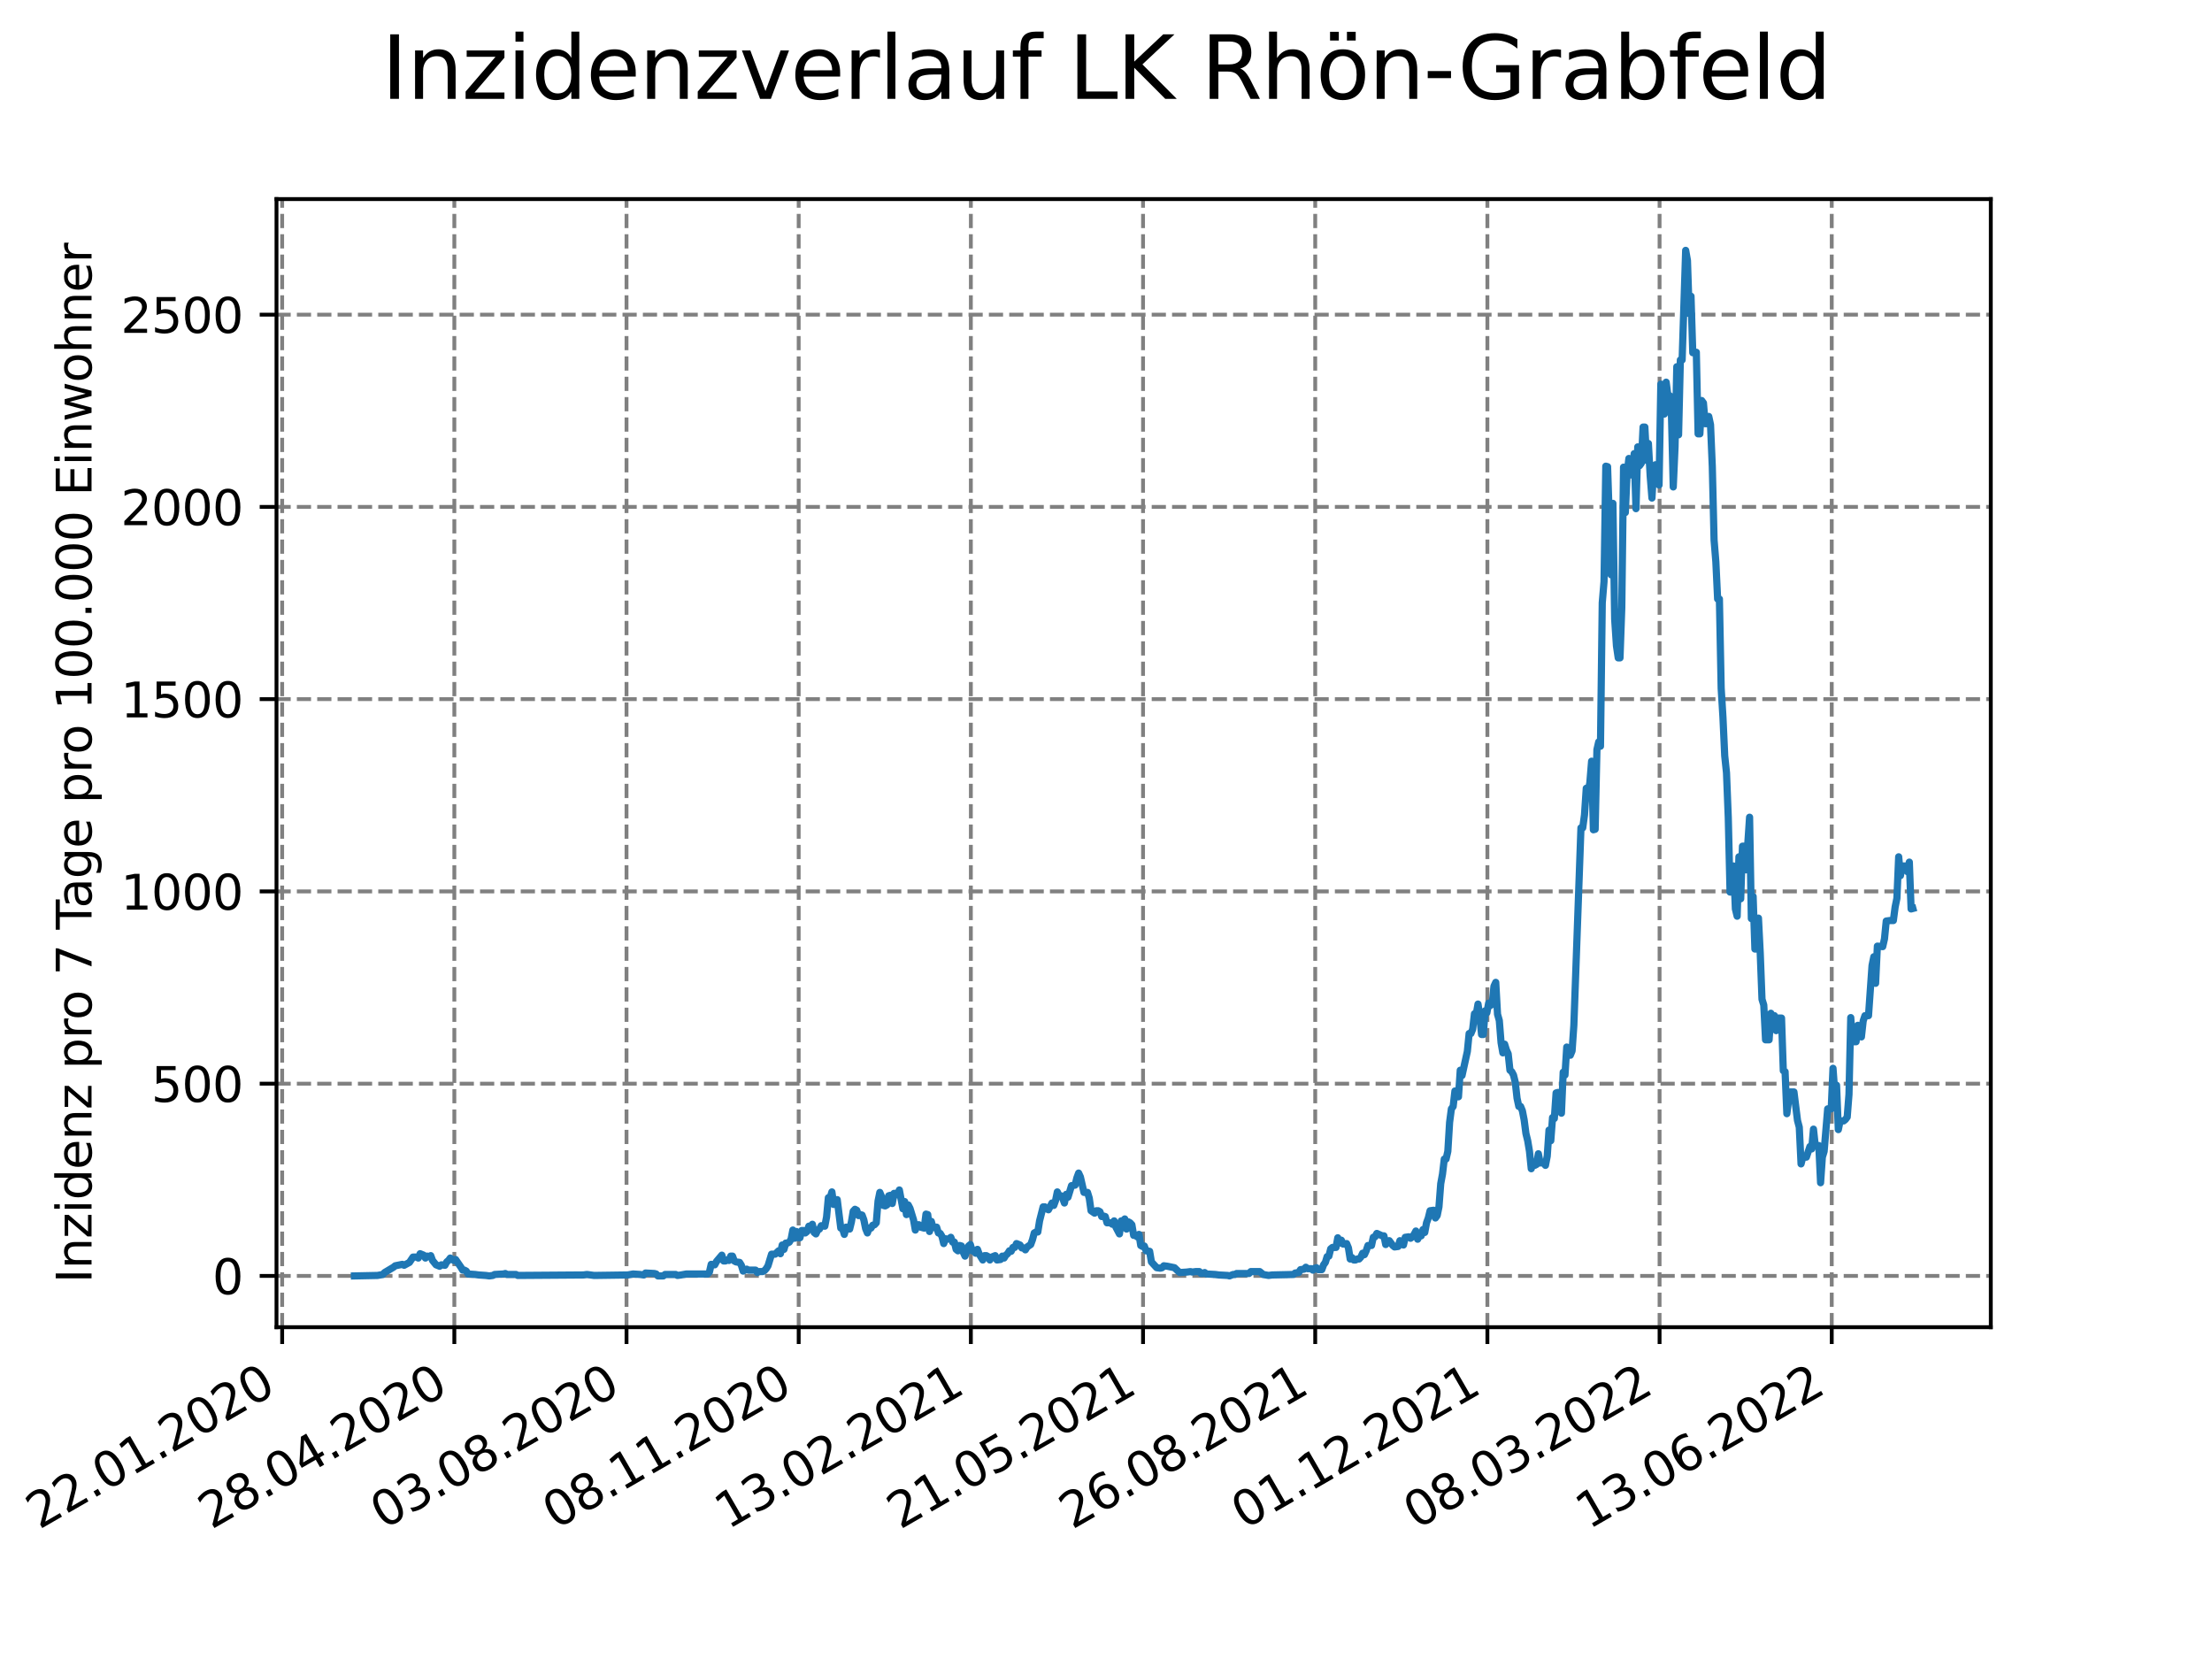 <?xml version="1.0" encoding="utf-8" standalone="no"?>
<!DOCTYPE svg PUBLIC "-//W3C//DTD SVG 1.1//EN"
  "http://www.w3.org/Graphics/SVG/1.1/DTD/svg11.dtd">
<svg xmlns:xlink="http://www.w3.org/1999/xlink" width="460.8pt" height="345.6pt" viewBox="0 0 460.8 345.6" xmlns="http://www.w3.org/2000/svg" version="1.1">
 <defs>
  <style type="text/css">*{stroke-linejoin: round; stroke-linecap: butt}</style>
 </defs>
 <g id="figure_1">
  <g id="patch_1">
   <path d="M 0 345.6 
L 460.8 345.6 
L 460.8 0 
L 0 0 
z
" style="fill: #ffffff"/>
  </g>
  <g id="axes_1">
   <g id="patch_2">
    <path d="M 57.6 276.48 
L 414.72 276.48 
L 414.72 41.472 
L 57.6 41.472 
z
" style="fill: #ffffff"/>
   </g>
   <g id="matplotlib.axis_1">
    <g id="xtick_1">
     <g id="line2d_1">
      <path d="M 58.78 276.48 
L 58.78 41.472 
" clip-path="url(#p13f45282ea)" style="fill: none; stroke-dasharray: 2.96,1.28; stroke-dashoffset: 0; stroke: #808080; stroke-width: 0.8"/>
     </g>
     <g id="line2d_2">
      <defs>
       <path id="m5462f2b46f" d="M 0 0 
L 0 3.5 
" style="stroke: #000000; stroke-width: 0.8"/>
      </defs>
      <g>
       <use xlink:href="#m5462f2b46f" x="58.78" y="276.48" style="stroke: #000000; stroke-width: 0.8"/>
      </g>
     </g>
     <g id="text_1">
      <!-- 22.01.2020 -->
      <g transform="translate(8.155 318.689)rotate(-30)scale(0.1 -0.1)">
       <defs>
        <path id="DejaVuSans-32" d="M 1228 531 
L 3431 531 
L 3431 0 
L 469 0 
L 469 531 
Q 828 903 1448 1529 
Q 2069 2156 2228 2338 
Q 2531 2678 2651 2914 
Q 2772 3150 2772 3378 
Q 2772 3750 2511 3984 
Q 2250 4219 1831 4219 
Q 1534 4219 1204 4116 
Q 875 4013 500 3803 
L 500 4441 
Q 881 4594 1212 4672 
Q 1544 4750 1819 4750 
Q 2544 4750 2975 4387 
Q 3406 4025 3406 3419 
Q 3406 3131 3298 2873 
Q 3191 2616 2906 2266 
Q 2828 2175 2409 1742 
Q 1991 1309 1228 531 
z
" transform="scale(0.016)"/>
        <path id="DejaVuSans-2e" d="M 684 794 
L 1344 794 
L 1344 0 
L 684 0 
L 684 794 
z
" transform="scale(0.016)"/>
        <path id="DejaVuSans-30" d="M 2034 4250 
Q 1547 4250 1301 3770 
Q 1056 3291 1056 2328 
Q 1056 1369 1301 889 
Q 1547 409 2034 409 
Q 2525 409 2770 889 
Q 3016 1369 3016 2328 
Q 3016 3291 2770 3770 
Q 2525 4250 2034 4250 
z
M 2034 4750 
Q 2819 4750 3233 4129 
Q 3647 3509 3647 2328 
Q 3647 1150 3233 529 
Q 2819 -91 2034 -91 
Q 1250 -91 836 529 
Q 422 1150 422 2328 
Q 422 3509 836 4129 
Q 1250 4750 2034 4750 
z
" transform="scale(0.016)"/>
        <path id="DejaVuSans-31" d="M 794 531 
L 1825 531 
L 1825 4091 
L 703 3866 
L 703 4441 
L 1819 4666 
L 2450 4666 
L 2450 531 
L 3481 531 
L 3481 0 
L 794 0 
L 794 531 
z
" transform="scale(0.016)"/>
       </defs>
       <use xlink:href="#DejaVuSans-32"/>
       <use xlink:href="#DejaVuSans-32" x="63.623"/>
       <use xlink:href="#DejaVuSans-2e" x="127.246"/>
       <use xlink:href="#DejaVuSans-30" x="159.033"/>
       <use xlink:href="#DejaVuSans-31" x="222.656"/>
       <use xlink:href="#DejaVuSans-2e" x="286.279"/>
       <use xlink:href="#DejaVuSans-32" x="318.066"/>
       <use xlink:href="#DejaVuSans-30" x="381.689"/>
       <use xlink:href="#DejaVuSans-32" x="445.312"/>
       <use xlink:href="#DejaVuSans-30" x="508.936"/>
      </g>
     </g>
    </g>
    <g id="xtick_2">
     <g id="line2d_3">
      <path d="M 94.647 276.48 
L 94.647 41.472 
" clip-path="url(#p13f45282ea)" style="fill: none; stroke-dasharray: 2.96,1.28; stroke-dashoffset: 0; stroke: #808080; stroke-width: 0.8"/>
     </g>
     <g id="line2d_4">
      <g>
       <use xlink:href="#m5462f2b46f" x="94.647" y="276.48" style="stroke: #000000; stroke-width: 0.8"/>
      </g>
     </g>
     <g id="text_2">
      <!-- 28.04.2020 -->
      <g transform="translate(44.022 318.689)rotate(-30)scale(0.1 -0.1)">
       <defs>
        <path id="DejaVuSans-38" d="M 2034 2216 
Q 1584 2216 1326 1975 
Q 1069 1734 1069 1313 
Q 1069 891 1326 650 
Q 1584 409 2034 409 
Q 2484 409 2743 651 
Q 3003 894 3003 1313 
Q 3003 1734 2745 1975 
Q 2488 2216 2034 2216 
z
M 1403 2484 
Q 997 2584 770 2862 
Q 544 3141 544 3541 
Q 544 4100 942 4425 
Q 1341 4750 2034 4750 
Q 2731 4750 3128 4425 
Q 3525 4100 3525 3541 
Q 3525 3141 3298 2862 
Q 3072 2584 2669 2484 
Q 3125 2378 3379 2068 
Q 3634 1759 3634 1313 
Q 3634 634 3220 271 
Q 2806 -91 2034 -91 
Q 1263 -91 848 271 
Q 434 634 434 1313 
Q 434 1759 690 2068 
Q 947 2378 1403 2484 
z
M 1172 3481 
Q 1172 3119 1398 2916 
Q 1625 2713 2034 2713 
Q 2441 2713 2670 2916 
Q 2900 3119 2900 3481 
Q 2900 3844 2670 4047 
Q 2441 4250 2034 4250 
Q 1625 4250 1398 4047 
Q 1172 3844 1172 3481 
z
" transform="scale(0.016)"/>
        <path id="DejaVuSans-34" d="M 2419 4116 
L 825 1625 
L 2419 1625 
L 2419 4116 
z
M 2253 4666 
L 3047 4666 
L 3047 1625 
L 3713 1625 
L 3713 1100 
L 3047 1100 
L 3047 0 
L 2419 0 
L 2419 1100 
L 313 1100 
L 313 1709 
L 2253 4666 
z
" transform="scale(0.016)"/>
       </defs>
       <use xlink:href="#DejaVuSans-32"/>
       <use xlink:href="#DejaVuSans-38" x="63.623"/>
       <use xlink:href="#DejaVuSans-2e" x="127.246"/>
       <use xlink:href="#DejaVuSans-30" x="159.033"/>
       <use xlink:href="#DejaVuSans-34" x="222.656"/>
       <use xlink:href="#DejaVuSans-2e" x="286.279"/>
       <use xlink:href="#DejaVuSans-32" x="318.066"/>
       <use xlink:href="#DejaVuSans-30" x="381.689"/>
       <use xlink:href="#DejaVuSans-32" x="445.312"/>
       <use xlink:href="#DejaVuSans-30" x="508.936"/>
      </g>
     </g>
    </g>
    <g id="xtick_3">
     <g id="line2d_5">
      <path d="M 130.515 276.48 
L 130.515 41.472 
" clip-path="url(#p13f45282ea)" style="fill: none; stroke-dasharray: 2.96,1.28; stroke-dashoffset: 0; stroke: #808080; stroke-width: 0.8"/>
     </g>
     <g id="line2d_6">
      <g>
       <use xlink:href="#m5462f2b46f" x="130.515" y="276.48" style="stroke: #000000; stroke-width: 0.8"/>
      </g>
     </g>
     <g id="text_3">
      <!-- 03.08.2020 -->
      <g transform="translate(79.89 318.689)rotate(-30)scale(0.1 -0.1)">
       <defs>
        <path id="DejaVuSans-33" d="M 2597 2516 
Q 3050 2419 3304 2112 
Q 3559 1806 3559 1356 
Q 3559 666 3084 287 
Q 2609 -91 1734 -91 
Q 1441 -91 1130 -33 
Q 819 25 488 141 
L 488 750 
Q 750 597 1062 519 
Q 1375 441 1716 441 
Q 2309 441 2620 675 
Q 2931 909 2931 1356 
Q 2931 1769 2642 2001 
Q 2353 2234 1838 2234 
L 1294 2234 
L 1294 2753 
L 1863 2753 
Q 2328 2753 2575 2939 
Q 2822 3125 2822 3475 
Q 2822 3834 2567 4026 
Q 2313 4219 1838 4219 
Q 1578 4219 1281 4162 
Q 984 4106 628 3988 
L 628 4550 
Q 988 4650 1302 4700 
Q 1616 4750 1894 4750 
Q 2613 4750 3031 4423 
Q 3450 4097 3450 3541 
Q 3450 3153 3228 2886 
Q 3006 2619 2597 2516 
z
" transform="scale(0.016)"/>
       </defs>
       <use xlink:href="#DejaVuSans-30"/>
       <use xlink:href="#DejaVuSans-33" x="63.623"/>
       <use xlink:href="#DejaVuSans-2e" x="127.246"/>
       <use xlink:href="#DejaVuSans-30" x="159.033"/>
       <use xlink:href="#DejaVuSans-38" x="222.656"/>
       <use xlink:href="#DejaVuSans-2e" x="286.279"/>
       <use xlink:href="#DejaVuSans-32" x="318.066"/>
       <use xlink:href="#DejaVuSans-30" x="381.689"/>
       <use xlink:href="#DejaVuSans-32" x="445.312"/>
       <use xlink:href="#DejaVuSans-30" x="508.936"/>
      </g>
     </g>
    </g>
    <g id="xtick_4">
     <g id="line2d_7">
      <path d="M 166.382 276.48 
L 166.382 41.472 
" clip-path="url(#p13f45282ea)" style="fill: none; stroke-dasharray: 2.96,1.28; stroke-dashoffset: 0; stroke: #808080; stroke-width: 0.8"/>
     </g>
     <g id="line2d_8">
      <g>
       <use xlink:href="#m5462f2b46f" x="166.382" y="276.48" style="stroke: #000000; stroke-width: 0.8"/>
      </g>
     </g>
     <g id="text_4">
      <!-- 08.11.2020 -->
      <g transform="translate(115.757 318.689)rotate(-30)scale(0.1 -0.1)">
       <use xlink:href="#DejaVuSans-30"/>
       <use xlink:href="#DejaVuSans-38" x="63.623"/>
       <use xlink:href="#DejaVuSans-2e" x="127.246"/>
       <use xlink:href="#DejaVuSans-31" x="159.033"/>
       <use xlink:href="#DejaVuSans-31" x="222.656"/>
       <use xlink:href="#DejaVuSans-2e" x="286.279"/>
       <use xlink:href="#DejaVuSans-32" x="318.066"/>
       <use xlink:href="#DejaVuSans-30" x="381.689"/>
       <use xlink:href="#DejaVuSans-32" x="445.312"/>
       <use xlink:href="#DejaVuSans-30" x="508.936"/>
      </g>
     </g>
    </g>
    <g id="xtick_5">
     <g id="line2d_9">
      <path d="M 202.249 276.48 
L 202.249 41.472 
" clip-path="url(#p13f45282ea)" style="fill: none; stroke-dasharray: 2.96,1.28; stroke-dashoffset: 0; stroke: #808080; stroke-width: 0.8"/>
     </g>
     <g id="line2d_10">
      <g>
       <use xlink:href="#m5462f2b46f" x="202.249" y="276.48" style="stroke: #000000; stroke-width: 0.8"/>
      </g>
     </g>
     <g id="text_5">
      <!-- 13.02.2021 -->
      <g transform="translate(151.624 318.689)rotate(-30)scale(0.1 -0.1)">
       <use xlink:href="#DejaVuSans-31"/>
       <use xlink:href="#DejaVuSans-33" x="63.623"/>
       <use xlink:href="#DejaVuSans-2e" x="127.246"/>
       <use xlink:href="#DejaVuSans-30" x="159.033"/>
       <use xlink:href="#DejaVuSans-32" x="222.656"/>
       <use xlink:href="#DejaVuSans-2e" x="286.279"/>
       <use xlink:href="#DejaVuSans-32" x="318.066"/>
       <use xlink:href="#DejaVuSans-30" x="381.689"/>
       <use xlink:href="#DejaVuSans-32" x="445.312"/>
       <use xlink:href="#DejaVuSans-31" x="508.936"/>
      </g>
     </g>
    </g>
    <g id="xtick_6">
     <g id="line2d_11">
      <path d="M 238.117 276.48 
L 238.117 41.472 
" clip-path="url(#p13f45282ea)" style="fill: none; stroke-dasharray: 2.96,1.28; stroke-dashoffset: 0; stroke: #808080; stroke-width: 0.8"/>
     </g>
     <g id="line2d_12">
      <g>
       <use xlink:href="#m5462f2b46f" x="238.117" y="276.48" style="stroke: #000000; stroke-width: 0.8"/>
      </g>
     </g>
     <g id="text_6">
      <!-- 21.05.2021 -->
      <g transform="translate(187.491 318.689)rotate(-30)scale(0.1 -0.1)">
       <defs>
        <path id="DejaVuSans-35" d="M 691 4666 
L 3169 4666 
L 3169 4134 
L 1269 4134 
L 1269 2991 
Q 1406 3038 1543 3061 
Q 1681 3084 1819 3084 
Q 2600 3084 3056 2656 
Q 3513 2228 3513 1497 
Q 3513 744 3044 326 
Q 2575 -91 1722 -91 
Q 1428 -91 1123 -41 
Q 819 9 494 109 
L 494 744 
Q 775 591 1075 516 
Q 1375 441 1709 441 
Q 2250 441 2565 725 
Q 2881 1009 2881 1497 
Q 2881 1984 2565 2268 
Q 2250 2553 1709 2553 
Q 1456 2553 1204 2497 
Q 953 2441 691 2322 
L 691 4666 
z
" transform="scale(0.016)"/>
       </defs>
       <use xlink:href="#DejaVuSans-32"/>
       <use xlink:href="#DejaVuSans-31" x="63.623"/>
       <use xlink:href="#DejaVuSans-2e" x="127.246"/>
       <use xlink:href="#DejaVuSans-30" x="159.033"/>
       <use xlink:href="#DejaVuSans-35" x="222.656"/>
       <use xlink:href="#DejaVuSans-2e" x="286.279"/>
       <use xlink:href="#DejaVuSans-32" x="318.066"/>
       <use xlink:href="#DejaVuSans-30" x="381.689"/>
       <use xlink:href="#DejaVuSans-32" x="445.312"/>
       <use xlink:href="#DejaVuSans-31" x="508.936"/>
      </g>
     </g>
    </g>
    <g id="xtick_7">
     <g id="line2d_13">
      <path d="M 273.984 276.48 
L 273.984 41.472 
" clip-path="url(#p13f45282ea)" style="fill: none; stroke-dasharray: 2.96,1.28; stroke-dashoffset: 0; stroke: #808080; stroke-width: 0.8"/>
     </g>
     <g id="line2d_14">
      <g>
       <use xlink:href="#m5462f2b46f" x="273.984" y="276.48" style="stroke: #000000; stroke-width: 0.8"/>
      </g>
     </g>
     <g id="text_7">
      <!-- 26.08.2021 -->
      <g transform="translate(223.359 318.689)rotate(-30)scale(0.1 -0.1)">
       <defs>
        <path id="DejaVuSans-36" d="M 2113 2584 
Q 1688 2584 1439 2293 
Q 1191 2003 1191 1497 
Q 1191 994 1439 701 
Q 1688 409 2113 409 
Q 2538 409 2786 701 
Q 3034 994 3034 1497 
Q 3034 2003 2786 2293 
Q 2538 2584 2113 2584 
z
M 3366 4563 
L 3366 3988 
Q 3128 4100 2886 4159 
Q 2644 4219 2406 4219 
Q 1781 4219 1451 3797 
Q 1122 3375 1075 2522 
Q 1259 2794 1537 2939 
Q 1816 3084 2150 3084 
Q 2853 3084 3261 2657 
Q 3669 2231 3669 1497 
Q 3669 778 3244 343 
Q 2819 -91 2113 -91 
Q 1303 -91 875 529 
Q 447 1150 447 2328 
Q 447 3434 972 4092 
Q 1497 4750 2381 4750 
Q 2619 4750 2861 4703 
Q 3103 4656 3366 4563 
z
" transform="scale(0.016)"/>
       </defs>
       <use xlink:href="#DejaVuSans-32"/>
       <use xlink:href="#DejaVuSans-36" x="63.623"/>
       <use xlink:href="#DejaVuSans-2e" x="127.246"/>
       <use xlink:href="#DejaVuSans-30" x="159.033"/>
       <use xlink:href="#DejaVuSans-38" x="222.656"/>
       <use xlink:href="#DejaVuSans-2e" x="286.279"/>
       <use xlink:href="#DejaVuSans-32" x="318.066"/>
       <use xlink:href="#DejaVuSans-30" x="381.689"/>
       <use xlink:href="#DejaVuSans-32" x="445.312"/>
       <use xlink:href="#DejaVuSans-31" x="508.936"/>
      </g>
     </g>
    </g>
    <g id="xtick_8">
     <g id="line2d_15">
      <path d="M 309.851 276.48 
L 309.851 41.472 
" clip-path="url(#p13f45282ea)" style="fill: none; stroke-dasharray: 2.96,1.28; stroke-dashoffset: 0; stroke: #808080; stroke-width: 0.8"/>
     </g>
     <g id="line2d_16">
      <g>
       <use xlink:href="#m5462f2b46f" x="309.851" y="276.48" style="stroke: #000000; stroke-width: 0.8"/>
      </g>
     </g>
     <g id="text_8">
      <!-- 01.12.2021 -->
      <g transform="translate(259.226 318.689)rotate(-30)scale(0.1 -0.1)">
       <use xlink:href="#DejaVuSans-30"/>
       <use xlink:href="#DejaVuSans-31" x="63.623"/>
       <use xlink:href="#DejaVuSans-2e" x="127.246"/>
       <use xlink:href="#DejaVuSans-31" x="159.033"/>
       <use xlink:href="#DejaVuSans-32" x="222.656"/>
       <use xlink:href="#DejaVuSans-2e" x="286.279"/>
       <use xlink:href="#DejaVuSans-32" x="318.066"/>
       <use xlink:href="#DejaVuSans-30" x="381.689"/>
       <use xlink:href="#DejaVuSans-32" x="445.312"/>
       <use xlink:href="#DejaVuSans-31" x="508.936"/>
      </g>
     </g>
    </g>
    <g id="xtick_9">
     <g id="line2d_17">
      <path d="M 345.719 276.48 
L 345.719 41.472 
" clip-path="url(#p13f45282ea)" style="fill: none; stroke-dasharray: 2.96,1.28; stroke-dashoffset: 0; stroke: #808080; stroke-width: 0.8"/>
     </g>
     <g id="line2d_18">
      <g>
       <use xlink:href="#m5462f2b46f" x="345.719" y="276.48" style="stroke: #000000; stroke-width: 0.8"/>
      </g>
     </g>
     <g id="text_9">
      <!-- 08.03.2022 -->
      <g transform="translate(295.093 318.689)rotate(-30)scale(0.1 -0.1)">
       <use xlink:href="#DejaVuSans-30"/>
       <use xlink:href="#DejaVuSans-38" x="63.623"/>
       <use xlink:href="#DejaVuSans-2e" x="127.246"/>
       <use xlink:href="#DejaVuSans-30" x="159.033"/>
       <use xlink:href="#DejaVuSans-33" x="222.656"/>
       <use xlink:href="#DejaVuSans-2e" x="286.279"/>
       <use xlink:href="#DejaVuSans-32" x="318.066"/>
       <use xlink:href="#DejaVuSans-30" x="381.689"/>
       <use xlink:href="#DejaVuSans-32" x="445.312"/>
       <use xlink:href="#DejaVuSans-32" x="508.936"/>
      </g>
     </g>
    </g>
    <g id="xtick_10">
     <g id="line2d_19">
      <path d="M 381.586 276.48 
L 381.586 41.472 
" clip-path="url(#p13f45282ea)" style="fill: none; stroke-dasharray: 2.96,1.28; stroke-dashoffset: 0; stroke: #808080; stroke-width: 0.8"/>
     </g>
     <g id="line2d_20">
      <g>
       <use xlink:href="#m5462f2b46f" x="381.586" y="276.48" style="stroke: #000000; stroke-width: 0.8"/>
      </g>
     </g>
     <g id="text_10">
      <!-- 13.06.2022 -->
      <g transform="translate(330.961 318.689)rotate(-30)scale(0.1 -0.1)">
       <use xlink:href="#DejaVuSans-31"/>
       <use xlink:href="#DejaVuSans-33" x="63.623"/>
       <use xlink:href="#DejaVuSans-2e" x="127.246"/>
       <use xlink:href="#DejaVuSans-30" x="159.033"/>
       <use xlink:href="#DejaVuSans-36" x="222.656"/>
       <use xlink:href="#DejaVuSans-2e" x="286.279"/>
       <use xlink:href="#DejaVuSans-32" x="318.066"/>
       <use xlink:href="#DejaVuSans-30" x="381.689"/>
       <use xlink:href="#DejaVuSans-32" x="445.312"/>
       <use xlink:href="#DejaVuSans-32" x="508.936"/>
      </g>
     </g>
    </g>
   </g>
   <g id="matplotlib.axis_2">
    <g id="ytick_1">
     <g id="line2d_21">
      <path d="M 57.6 265.798 
L 414.72 265.798 
" clip-path="url(#p13f45282ea)" style="fill: none; stroke-dasharray: 2.96,1.28; stroke-dashoffset: 0; stroke: #808080; stroke-width: 0.8"/>
     </g>
     <g id="line2d_22">
      <defs>
       <path id="m597f44ea4c" d="M 0 0 
L -3.5 0 
" style="stroke: #000000; stroke-width: 0.8"/>
      </defs>
      <g>
       <use xlink:href="#m597f44ea4c" x="57.6" y="265.798" style="stroke: #000000; stroke-width: 0.8"/>
      </g>
     </g>
     <g id="text_11">
      <!-- 0 -->
      <g transform="translate(44.237 269.597)scale(0.1 -0.1)">
       <use xlink:href="#DejaVuSans-30"/>
      </g>
     </g>
    </g>
    <g id="ytick_2">
     <g id="line2d_23">
      <path d="M 57.6 225.747 
L 414.72 225.747 
" clip-path="url(#p13f45282ea)" style="fill: none; stroke-dasharray: 2.96,1.28; stroke-dashoffset: 0; stroke: #808080; stroke-width: 0.8"/>
     </g>
     <g id="line2d_24">
      <g>
       <use xlink:href="#m597f44ea4c" x="57.6" y="225.747" style="stroke: #000000; stroke-width: 0.8"/>
      </g>
     </g>
     <g id="text_12">
      <!-- 500 -->
      <g transform="translate(31.512 229.546)scale(0.1 -0.1)">
       <use xlink:href="#DejaVuSans-35"/>
       <use xlink:href="#DejaVuSans-30" x="63.623"/>
       <use xlink:href="#DejaVuSans-30" x="127.246"/>
      </g>
     </g>
    </g>
    <g id="ytick_3">
     <g id="line2d_25">
      <path d="M 57.6 185.697 
L 414.72 185.697 
" clip-path="url(#p13f45282ea)" style="fill: none; stroke-dasharray: 2.96,1.28; stroke-dashoffset: 0; stroke: #808080; stroke-width: 0.8"/>
     </g>
     <g id="line2d_26">
      <g>
       <use xlink:href="#m597f44ea4c" x="57.6" y="185.697" style="stroke: #000000; stroke-width: 0.8"/>
      </g>
     </g>
     <g id="text_13">
      <!-- 1000 -->
      <g transform="translate(25.15 189.496)scale(0.1 -0.1)">
       <use xlink:href="#DejaVuSans-31"/>
       <use xlink:href="#DejaVuSans-30" x="63.623"/>
       <use xlink:href="#DejaVuSans-30" x="127.246"/>
       <use xlink:href="#DejaVuSans-30" x="190.869"/>
      </g>
     </g>
    </g>
    <g id="ytick_4">
     <g id="line2d_27">
      <path d="M 57.6 145.646 
L 414.72 145.646 
" clip-path="url(#p13f45282ea)" style="fill: none; stroke-dasharray: 2.96,1.28; stroke-dashoffset: 0; stroke: #808080; stroke-width: 0.8"/>
     </g>
     <g id="line2d_28">
      <g>
       <use xlink:href="#m597f44ea4c" x="57.6" y="145.646" style="stroke: #000000; stroke-width: 0.8"/>
      </g>
     </g>
     <g id="text_14">
      <!-- 1500 -->
      <g transform="translate(25.15 149.445)scale(0.1 -0.1)">
       <use xlink:href="#DejaVuSans-31"/>
       <use xlink:href="#DejaVuSans-35" x="63.623"/>
       <use xlink:href="#DejaVuSans-30" x="127.246"/>
       <use xlink:href="#DejaVuSans-30" x="190.869"/>
      </g>
     </g>
    </g>
    <g id="ytick_5">
     <g id="line2d_29">
      <path d="M 57.6 105.595 
L 414.72 105.595 
" clip-path="url(#p13f45282ea)" style="fill: none; stroke-dasharray: 2.96,1.28; stroke-dashoffset: 0; stroke: #808080; stroke-width: 0.8"/>
     </g>
     <g id="line2d_30">
      <g>
       <use xlink:href="#m597f44ea4c" x="57.6" y="105.595" style="stroke: #000000; stroke-width: 0.8"/>
      </g>
     </g>
     <g id="text_15">
      <!-- 2000 -->
      <g transform="translate(25.15 109.394)scale(0.1 -0.1)">
       <use xlink:href="#DejaVuSans-32"/>
       <use xlink:href="#DejaVuSans-30" x="63.623"/>
       <use xlink:href="#DejaVuSans-30" x="127.246"/>
       <use xlink:href="#DejaVuSans-30" x="190.869"/>
      </g>
     </g>
    </g>
    <g id="ytick_6">
     <g id="line2d_31">
      <path d="M 57.6 65.545 
L 414.72 65.545 
" clip-path="url(#p13f45282ea)" style="fill: none; stroke-dasharray: 2.96,1.28; stroke-dashoffset: 0; stroke: #808080; stroke-width: 0.8"/>
     </g>
     <g id="line2d_32">
      <g>
       <use xlink:href="#m597f44ea4c" x="57.6" y="65.545" style="stroke: #000000; stroke-width: 0.8"/>
      </g>
     </g>
     <g id="text_16">
      <!-- 2500 -->
      <g transform="translate(25.15 69.344)scale(0.1 -0.1)">
       <use xlink:href="#DejaVuSans-32"/>
       <use xlink:href="#DejaVuSans-35" x="63.623"/>
       <use xlink:href="#DejaVuSans-30" x="127.246"/>
       <use xlink:href="#DejaVuSans-30" x="190.869"/>
      </g>
     </g>
    </g>
    <g id="text_17">
     <!-- Inzidenz pro 7 Tage pro 100.000 Einwohner -->
     <g transform="translate(19.07 267.301)rotate(-90)scale(0.1 -0.1)">
      <defs>
       <path id="DejaVuSans-49" d="M 628 4666 
L 1259 4666 
L 1259 0 
L 628 0 
L 628 4666 
z
" transform="scale(0.016)"/>
       <path id="DejaVuSans-6e" d="M 3513 2113 
L 3513 0 
L 2938 0 
L 2938 2094 
Q 2938 2591 2744 2837 
Q 2550 3084 2163 3084 
Q 1697 3084 1428 2787 
Q 1159 2491 1159 1978 
L 1159 0 
L 581 0 
L 581 3500 
L 1159 3500 
L 1159 2956 
Q 1366 3272 1645 3428 
Q 1925 3584 2291 3584 
Q 2894 3584 3203 3211 
Q 3513 2838 3513 2113 
z
" transform="scale(0.016)"/>
       <path id="DejaVuSans-7a" d="M 353 3500 
L 3084 3500 
L 3084 2975 
L 922 459 
L 3084 459 
L 3084 0 
L 275 0 
L 275 525 
L 2438 3041 
L 353 3041 
L 353 3500 
z
" transform="scale(0.016)"/>
       <path id="DejaVuSans-69" d="M 603 3500 
L 1178 3500 
L 1178 0 
L 603 0 
L 603 3500 
z
M 603 4863 
L 1178 4863 
L 1178 4134 
L 603 4134 
L 603 4863 
z
" transform="scale(0.016)"/>
       <path id="DejaVuSans-64" d="M 2906 2969 
L 2906 4863 
L 3481 4863 
L 3481 0 
L 2906 0 
L 2906 525 
Q 2725 213 2448 61 
Q 2172 -91 1784 -91 
Q 1150 -91 751 415 
Q 353 922 353 1747 
Q 353 2572 751 3078 
Q 1150 3584 1784 3584 
Q 2172 3584 2448 3432 
Q 2725 3281 2906 2969 
z
M 947 1747 
Q 947 1113 1208 752 
Q 1469 391 1925 391 
Q 2381 391 2643 752 
Q 2906 1113 2906 1747 
Q 2906 2381 2643 2742 
Q 2381 3103 1925 3103 
Q 1469 3103 1208 2742 
Q 947 2381 947 1747 
z
" transform="scale(0.016)"/>
       <path id="DejaVuSans-65" d="M 3597 1894 
L 3597 1613 
L 953 1613 
Q 991 1019 1311 708 
Q 1631 397 2203 397 
Q 2534 397 2845 478 
Q 3156 559 3463 722 
L 3463 178 
Q 3153 47 2828 -22 
Q 2503 -91 2169 -91 
Q 1331 -91 842 396 
Q 353 884 353 1716 
Q 353 2575 817 3079 
Q 1281 3584 2069 3584 
Q 2775 3584 3186 3129 
Q 3597 2675 3597 1894 
z
M 3022 2063 
Q 3016 2534 2758 2815 
Q 2500 3097 2075 3097 
Q 1594 3097 1305 2825 
Q 1016 2553 972 2059 
L 3022 2063 
z
" transform="scale(0.016)"/>
       <path id="DejaVuSans-20" transform="scale(0.016)"/>
       <path id="DejaVuSans-70" d="M 1159 525 
L 1159 -1331 
L 581 -1331 
L 581 3500 
L 1159 3500 
L 1159 2969 
Q 1341 3281 1617 3432 
Q 1894 3584 2278 3584 
Q 2916 3584 3314 3078 
Q 3713 2572 3713 1747 
Q 3713 922 3314 415 
Q 2916 -91 2278 -91 
Q 1894 -91 1617 61 
Q 1341 213 1159 525 
z
M 3116 1747 
Q 3116 2381 2855 2742 
Q 2594 3103 2138 3103 
Q 1681 3103 1420 2742 
Q 1159 2381 1159 1747 
Q 1159 1113 1420 752 
Q 1681 391 2138 391 
Q 2594 391 2855 752 
Q 3116 1113 3116 1747 
z
" transform="scale(0.016)"/>
       <path id="DejaVuSans-72" d="M 2631 2963 
Q 2534 3019 2420 3045 
Q 2306 3072 2169 3072 
Q 1681 3072 1420 2755 
Q 1159 2438 1159 1844 
L 1159 0 
L 581 0 
L 581 3500 
L 1159 3500 
L 1159 2956 
Q 1341 3275 1631 3429 
Q 1922 3584 2338 3584 
Q 2397 3584 2469 3576 
Q 2541 3569 2628 3553 
L 2631 2963 
z
" transform="scale(0.016)"/>
       <path id="DejaVuSans-6f" d="M 1959 3097 
Q 1497 3097 1228 2736 
Q 959 2375 959 1747 
Q 959 1119 1226 758 
Q 1494 397 1959 397 
Q 2419 397 2687 759 
Q 2956 1122 2956 1747 
Q 2956 2369 2687 2733 
Q 2419 3097 1959 3097 
z
M 1959 3584 
Q 2709 3584 3137 3096 
Q 3566 2609 3566 1747 
Q 3566 888 3137 398 
Q 2709 -91 1959 -91 
Q 1206 -91 779 398 
Q 353 888 353 1747 
Q 353 2609 779 3096 
Q 1206 3584 1959 3584 
z
" transform="scale(0.016)"/>
       <path id="DejaVuSans-37" d="M 525 4666 
L 3525 4666 
L 3525 4397 
L 1831 0 
L 1172 0 
L 2766 4134 
L 525 4134 
L 525 4666 
z
" transform="scale(0.016)"/>
       <path id="DejaVuSans-54" d="M -19 4666 
L 3928 4666 
L 3928 4134 
L 2272 4134 
L 2272 0 
L 1638 0 
L 1638 4134 
L -19 4134 
L -19 4666 
z
" transform="scale(0.016)"/>
       <path id="DejaVuSans-61" d="M 2194 1759 
Q 1497 1759 1228 1600 
Q 959 1441 959 1056 
Q 959 750 1161 570 
Q 1363 391 1709 391 
Q 2188 391 2477 730 
Q 2766 1069 2766 1631 
L 2766 1759 
L 2194 1759 
z
M 3341 1997 
L 3341 0 
L 2766 0 
L 2766 531 
Q 2569 213 2275 61 
Q 1981 -91 1556 -91 
Q 1019 -91 701 211 
Q 384 513 384 1019 
Q 384 1609 779 1909 
Q 1175 2209 1959 2209 
L 2766 2209 
L 2766 2266 
Q 2766 2663 2505 2880 
Q 2244 3097 1772 3097 
Q 1472 3097 1187 3025 
Q 903 2953 641 2809 
L 641 3341 
Q 956 3463 1253 3523 
Q 1550 3584 1831 3584 
Q 2591 3584 2966 3190 
Q 3341 2797 3341 1997 
z
" transform="scale(0.016)"/>
       <path id="DejaVuSans-67" d="M 2906 1791 
Q 2906 2416 2648 2759 
Q 2391 3103 1925 3103 
Q 1463 3103 1205 2759 
Q 947 2416 947 1791 
Q 947 1169 1205 825 
Q 1463 481 1925 481 
Q 2391 481 2648 825 
Q 2906 1169 2906 1791 
z
M 3481 434 
Q 3481 -459 3084 -895 
Q 2688 -1331 1869 -1331 
Q 1566 -1331 1297 -1286 
Q 1028 -1241 775 -1147 
L 775 -588 
Q 1028 -725 1275 -790 
Q 1522 -856 1778 -856 
Q 2344 -856 2625 -561 
Q 2906 -266 2906 331 
L 2906 616 
Q 2728 306 2450 153 
Q 2172 0 1784 0 
Q 1141 0 747 490 
Q 353 981 353 1791 
Q 353 2603 747 3093 
Q 1141 3584 1784 3584 
Q 2172 3584 2450 3431 
Q 2728 3278 2906 2969 
L 2906 3500 
L 3481 3500 
L 3481 434 
z
" transform="scale(0.016)"/>
       <path id="DejaVuSans-45" d="M 628 4666 
L 3578 4666 
L 3578 4134 
L 1259 4134 
L 1259 2753 
L 3481 2753 
L 3481 2222 
L 1259 2222 
L 1259 531 
L 3634 531 
L 3634 0 
L 628 0 
L 628 4666 
z
" transform="scale(0.016)"/>
       <path id="DejaVuSans-77" d="M 269 3500 
L 844 3500 
L 1563 769 
L 2278 3500 
L 2956 3500 
L 3675 769 
L 4391 3500 
L 4966 3500 
L 4050 0 
L 3372 0 
L 2619 2869 
L 1863 0 
L 1184 0 
L 269 3500 
z
" transform="scale(0.016)"/>
       <path id="DejaVuSans-68" d="M 3513 2113 
L 3513 0 
L 2938 0 
L 2938 2094 
Q 2938 2591 2744 2837 
Q 2550 3084 2163 3084 
Q 1697 3084 1428 2787 
Q 1159 2491 1159 1978 
L 1159 0 
L 581 0 
L 581 4863 
L 1159 4863 
L 1159 2956 
Q 1366 3272 1645 3428 
Q 1925 3584 2291 3584 
Q 2894 3584 3203 3211 
Q 3513 2838 3513 2113 
z
" transform="scale(0.016)"/>
      </defs>
      <use xlink:href="#DejaVuSans-49"/>
      <use xlink:href="#DejaVuSans-6e" x="29.492"/>
      <use xlink:href="#DejaVuSans-7a" x="92.871"/>
      <use xlink:href="#DejaVuSans-69" x="145.361"/>
      <use xlink:href="#DejaVuSans-64" x="173.145"/>
      <use xlink:href="#DejaVuSans-65" x="236.621"/>
      <use xlink:href="#DejaVuSans-6e" x="298.145"/>
      <use xlink:href="#DejaVuSans-7a" x="361.523"/>
      <use xlink:href="#DejaVuSans-20" x="414.014"/>
      <use xlink:href="#DejaVuSans-70" x="445.801"/>
      <use xlink:href="#DejaVuSans-72" x="509.277"/>
      <use xlink:href="#DejaVuSans-6f" x="548.141"/>
      <use xlink:href="#DejaVuSans-20" x="609.322"/>
      <use xlink:href="#DejaVuSans-37" x="641.109"/>
      <use xlink:href="#DejaVuSans-20" x="704.732"/>
      <use xlink:href="#DejaVuSans-54" x="736.52"/>
      <use xlink:href="#DejaVuSans-61" x="781.104"/>
      <use xlink:href="#DejaVuSans-67" x="842.383"/>
      <use xlink:href="#DejaVuSans-65" x="905.859"/>
      <use xlink:href="#DejaVuSans-20" x="967.383"/>
      <use xlink:href="#DejaVuSans-70" x="999.17"/>
      <use xlink:href="#DejaVuSans-72" x="1062.646"/>
      <use xlink:href="#DejaVuSans-6f" x="1101.51"/>
      <use xlink:href="#DejaVuSans-20" x="1162.691"/>
      <use xlink:href="#DejaVuSans-31" x="1194.479"/>
      <use xlink:href="#DejaVuSans-30" x="1258.102"/>
      <use xlink:href="#DejaVuSans-30" x="1321.725"/>
      <use xlink:href="#DejaVuSans-2e" x="1385.348"/>
      <use xlink:href="#DejaVuSans-30" x="1417.135"/>
      <use xlink:href="#DejaVuSans-30" x="1480.758"/>
      <use xlink:href="#DejaVuSans-30" x="1544.381"/>
      <use xlink:href="#DejaVuSans-20" x="1608.004"/>
      <use xlink:href="#DejaVuSans-45" x="1639.791"/>
      <use xlink:href="#DejaVuSans-69" x="1702.975"/>
      <use xlink:href="#DejaVuSans-6e" x="1730.758"/>
      <use xlink:href="#DejaVuSans-77" x="1794.137"/>
      <use xlink:href="#DejaVuSans-6f" x="1875.924"/>
      <use xlink:href="#DejaVuSans-68" x="1937.105"/>
      <use xlink:href="#DejaVuSans-6e" x="2000.484"/>
      <use xlink:href="#DejaVuSans-65" x="2063.863"/>
      <use xlink:href="#DejaVuSans-72" x="2125.387"/>
     </g>
    </g>
   </g>
   <g id="line2d_33">
    <path d="M 73.833 265.798 
L 78.64 265.697 
L 79.749 265.496 
L 80.119 265.094 
L 81.968 263.987 
L 82.337 263.686 
L 83.816 263.384 
L 84.186 263.585 
L 85.295 262.981 
L 86.035 261.875 
L 86.775 261.875 
L 87.144 262.076 
L 87.514 261.171 
L 88.254 261.473 
L 88.623 262.076 
L 88.993 261.674 
L 89.363 261.774 
L 89.733 261.573 
L 90.102 262.579 
L 90.842 263.484 
L 91.581 263.786 
L 91.951 263.484 
L 92.691 263.585 
L 93.061 262.881 
L 93.43 262.579 
L 93.8 262.076 
L 94.54 262.579 
L 94.909 262.378 
L 96.019 263.987 
L 96.388 264.591 
L 96.758 264.591 
L 97.128 264.792 
L 97.498 265.395 
L 98.977 265.496 
L 99.716 265.597 
L 101.195 265.697 
L 101.935 265.798 
L 102.674 265.697 
L 103.044 265.496 
L 104.893 265.395 
L 105.263 265.295 
L 105.633 265.496 
L 107.481 265.496 
L 107.851 265.697 
L 121.533 265.597 
L 122.272 265.496 
L 123.012 265.597 
L 123.751 265.697 
L 130.777 265.597 
L 131.886 265.395 
L 133.365 265.496 
L 134.105 265.597 
L 134.474 265.194 
L 136.323 265.295 
L 136.693 265.395 
L 137.063 265.798 
L 138.172 265.798 
L 138.542 265.496 
L 140.76 265.496 
L 141.13 265.697 
L 141.87 265.597 
L 142.979 265.395 
L 147.416 265.395 
L 147.786 264.993 
L 148.156 263.384 
L 148.895 263.484 
L 149.265 262.78 
L 150.374 261.473 
L 150.744 262.68 
L 151.114 262.68 
L 151.484 262.478 
L 151.853 262.579 
L 152.223 261.674 
L 152.593 261.674 
L 152.963 262.68 
L 153.332 262.881 
L 154.072 262.981 
L 154.442 263.585 
L 154.811 264.792 
L 155.551 264.39 
L 155.921 264.591 
L 157.4 264.591 
L 157.77 265.094 
L 158.139 264.893 
L 158.879 264.893 
L 159.249 264.691 
L 159.618 264.289 
L 159.988 263.686 
L 160.728 261.271 
L 161.467 261.271 
L 162.207 260.567 
L 162.577 261.171 
L 162.946 259.36 
L 163.316 260.266 
L 163.686 258.958 
L 164.056 258.958 
L 164.425 258.757 
L 164.795 258.153 
L 165.165 256.242 
L 165.535 257.952 
L 165.904 256.544 
L 166.274 257.852 
L 166.644 257.852 
L 167.014 256.343 
L 167.384 256.343 
L 167.753 256.846 
L 168.123 256.544 
L 168.493 255.438 
L 168.863 255.438 
L 169.232 255.035 
L 169.602 256.745 
L 169.972 257.047 
L 170.342 256.242 
L 170.711 256.041 
L 171.081 255.337 
L 171.821 255.438 
L 172.19 253.526 
L 172.56 249.503 
L 172.93 249.503 
L 173.3 248.296 
L 173.67 250.911 
L 174.039 250.106 
L 174.409 249.905 
L 175.149 255.84 
L 175.518 255.94 
L 175.888 257.147 
L 176.258 255.639 
L 176.628 255.739 
L 176.997 256.041 
L 177.367 254.532 
L 177.737 252.319 
L 178.107 251.917 
L 178.477 252.118 
L 178.846 253.225 
L 179.216 253.023 
L 179.586 253.124 
L 179.956 254.13 
L 180.325 255.94 
L 180.695 256.846 
L 181.065 255.84 
L 181.435 255.84 
L 181.804 255.236 
L 182.174 255.136 
L 182.544 254.733 
L 182.914 250.207 
L 183.283 248.397 
L 183.653 249.302 
L 184.023 251.112 
L 184.393 251.213 
L 184.763 251.012 
L 185.132 249.101 
L 185.502 249 
L 185.872 250.71 
L 186.242 248.598 
L 186.611 248.598 
L 186.981 248.899 
L 187.351 247.894 
L 188.09 251.816 
L 188.46 250.308 
L 188.83 253.023 
L 189.2 251.012 
L 189.569 251.716 
L 190.309 254.13 
L 190.679 256.242 
L 191.049 255.136 
L 191.418 255.136 
L 191.788 255.639 
L 192.528 255.84 
L 192.897 252.923 
L 193.267 253.023 
L 193.637 256.544 
L 194.007 254.432 
L 194.376 255.739 
L 195.116 255.639 
L 195.486 256.846 
L 195.856 256.946 
L 196.225 257.55 
L 196.595 259.059 
L 196.965 258.053 
L 197.335 258.153 
L 197.704 258.053 
L 198.074 257.751 
L 198.444 258.757 
L 198.814 258.757 
L 199.183 260.266 
L 199.553 260.567 
L 199.923 259.461 
L 200.293 259.562 
L 200.662 260.869 
L 201.032 261.674 
L 201.772 259.562 
L 202.142 259.26 
L 202.511 260.567 
L 202.881 260.567 
L 203.251 261.07 
L 203.621 260.266 
L 203.99 261.271 
L 204.73 262.478 
L 205.1 261.573 
L 205.469 261.573 
L 205.839 261.774 
L 206.209 262.478 
L 206.579 261.875 
L 207.318 261.573 
L 207.688 262.478 
L 208.428 262.378 
L 208.797 261.674 
L 209.167 262.076 
L 209.537 261.473 
L 209.907 261.171 
L 210.276 260.567 
L 210.646 260.668 
L 211.016 259.863 
L 211.386 259.863 
L 211.755 259.059 
L 212.495 259.36 
L 212.865 259.964 
L 213.235 259.964 
L 213.604 260.366 
L 213.974 259.763 
L 214.714 259.26 
L 215.083 258.254 
L 215.453 256.846 
L 215.823 256.645 
L 216.193 256.645 
L 216.562 254.331 
L 217.302 251.414 
L 217.672 251.414 
L 218.041 251.816 
L 218.411 252.018 
L 219.151 250.609 
L 219.521 251.112 
L 219.89 250.106 
L 220.26 248.296 
L 220.63 249.101 
L 221 249.101 
L 221.369 249.604 
L 221.739 250.609 
L 222.109 248.799 
L 222.479 249.402 
L 223.218 246.988 
L 223.958 246.888 
L 224.327 245.379 
L 224.697 244.373 
L 225.067 245.178 
L 225.807 248.397 
L 226.546 248.397 
L 226.916 249.604 
L 227.286 252.219 
L 228.025 252.722 
L 228.395 252.219 
L 228.765 252.219 
L 229.134 252.42 
L 229.504 253.426 
L 229.874 253.325 
L 230.244 253.426 
L 230.614 254.733 
L 231.353 254.733 
L 231.723 255.035 
L 232.093 254.331 
L 232.462 255.639 
L 233.202 257.047 
L 233.572 254.331 
L 233.941 254.331 
L 234.311 253.929 
L 234.681 256.041 
L 235.051 254.532 
L 235.42 254.733 
L 235.79 255.136 
L 236.16 257.349 
L 236.53 257.349 
L 236.9 257.65 
L 237.269 257.147 
L 237.639 259.461 
L 238.009 259.662 
L 238.379 259.562 
L 238.748 260.567 
L 239.488 260.668 
L 239.858 262.881 
L 240.967 264.088 
L 241.706 264.188 
L 242.076 264.088 
L 242.446 263.686 
L 243.186 263.786 
L 244.665 264.088 
L 245.404 264.792 
L 245.774 265.094 
L 247.253 264.993 
L 247.993 264.893 
L 248.362 264.993 
L 249.102 264.893 
L 249.841 264.893 
L 250.211 265.295 
L 250.581 265.295 
L 250.951 265.094 
L 251.32 265.395 
L 253.169 265.496 
L 253.909 265.597 
L 255.758 265.697 
L 256.127 265.798 
L 256.867 265.496 
L 257.237 265.496 
L 257.606 265.295 
L 260.195 265.295 
L 260.565 264.893 
L 262.413 264.893 
L 263.153 265.496 
L 264.262 265.697 
L 265.002 265.597 
L 269.439 265.496 
L 269.809 265.194 
L 270.548 265.094 
L 270.918 264.49 
L 271.658 264.39 
L 272.027 263.987 
L 272.397 264.289 
L 273.137 264.289 
L 273.506 264.591 
L 273.876 264.188 
L 274.246 264.088 
L 274.616 264.49 
L 275.355 264.49 
L 275.725 263.484 
L 276.095 262.981 
L 276.464 261.774 
L 276.834 261.674 
L 277.204 260.165 
L 277.574 259.863 
L 278.313 259.863 
L 278.683 257.852 
L 279.053 258.958 
L 279.423 258.354 
L 279.792 259.159 
L 280.532 259.059 
L 280.902 259.964 
L 281.271 262.277 
L 281.641 261.976 
L 282.011 262.478 
L 282.381 262.478 
L 282.751 262.277 
L 283.12 262.277 
L 283.49 261.875 
L 283.86 261.07 
L 284.23 261.372 
L 284.599 260.567 
L 284.969 259.461 
L 285.709 259.461 
L 286.078 257.751 
L 286.448 257.65 
L 286.818 256.946 
L 287.927 257.449 
L 288.297 257.449 
L 288.667 259.26 
L 289.406 258.455 
L 290.146 259.461 
L 290.516 259.763 
L 291.255 259.662 
L 291.625 258.455 
L 291.995 259.059 
L 292.364 259.36 
L 292.734 257.751 
L 293.474 257.65 
L 293.843 257.952 
L 294.213 257.65 
L 294.583 257.147 
L 294.953 256.443 
L 295.323 258.153 
L 295.692 257.449 
L 296.062 257.449 
L 296.432 256.142 
L 296.802 256.745 
L 297.171 254.733 
L 297.541 253.728 
L 297.911 252.219 
L 298.65 252.118 
L 299.02 253.728 
L 299.39 253.225 
L 299.76 251.414 
L 300.13 246.586 
L 300.499 244.574 
L 300.869 241.456 
L 301.239 241.456 
L 301.609 239.847 
L 301.978 233.812 
L 302.348 230.995 
L 302.718 230.492 
L 303.088 227.274 
L 303.457 228.481 
L 303.827 228.481 
L 304.197 222.948 
L 304.567 224.055 
L 305.676 219.026 
L 306.046 215.304 
L 306.416 215.304 
L 306.785 214.399 
L 307.155 211.18 
L 307.525 211.28 
L 307.895 209.168 
L 308.264 211.683 
L 308.634 215.505 
L 309.004 215.505 
L 309.374 210.576 
L 309.743 210.979 
L 310.113 208.967 
L 310.483 209.47 
L 310.853 209.168 
L 311.222 205.447 
L 311.592 204.642 
L 311.962 211.28 
L 312.332 212.588 
L 312.702 217.215 
L 313.071 219.327 
L 313.441 217.517 
L 313.811 218.724 
L 314.181 219.528 
L 314.55 222.948 
L 314.92 223.25 
L 315.29 223.954 
L 315.66 225.463 
L 316.029 228.782 
L 316.399 230.492 
L 316.769 230.492 
L 317.139 231.398 
L 317.509 233.309 
L 317.878 236.125 
L 318.248 237.634 
L 318.618 239.847 
L 318.988 243.468 
L 319.357 242.06 
L 319.727 242.764 
L 320.097 242.563 
L 320.467 240.35 
L 320.836 242.261 
L 321.576 242.261 
L 321.946 242.764 
L 322.315 240.853 
L 322.685 235.421 
L 323.055 237.634 
L 323.425 232.806 
L 323.795 233.007 
L 324.164 227.676 
L 324.534 227.575 
L 324.904 228.279 
L 325.274 231.9 
L 325.643 223.351 
L 326.013 223.954 
L 326.383 218.12 
L 326.753 218.824 
L 327.122 219.83 
L 327.492 218.925 
L 327.862 213.594 
L 329.341 172.454 
L 329.711 172.454 
L 330.081 169.739 
L 330.45 164.206 
L 330.82 164.911 
L 331.19 163.1 
L 331.56 158.574 
L 331.929 172.857 
L 332.299 172.756 
L 332.669 156.16 
L 333.039 154.55 
L 333.408 155.456 
L 333.778 125.582 
L 334.148 121.156 
L 334.518 97.116 
L 334.888 97.216 
L 335.627 119.748 
L 335.997 104.861 
L 336.367 129.002 
L 336.736 134.534 
L 337.106 137.048 
L 337.476 137.048 
L 337.846 126.587 
L 338.215 97.317 
L 338.585 106.772 
L 338.955 98.625 
L 339.325 95.507 
L 339.694 98.926 
L 340.064 98.926 
L 340.434 94.501 
L 340.804 105.967 
L 341.174 93.092 
L 341.543 97.015 
L 341.913 96.512 
L 342.283 88.968 
L 342.653 88.968 
L 343.022 95.909 
L 343.392 92.388 
L 343.762 99.128 
L 344.132 103.755 
L 344.501 97.518 
L 344.871 96.814 
L 345.241 96.814 
L 345.611 101.039 
L 345.981 80.016 
L 346.72 86.253 
L 347.09 79.614 
L 347.46 82.43 
L 347.829 82.43 
L 348.199 86.554 
L 348.569 101.441 
L 348.939 93.092 
L 349.308 76.395 
L 349.678 90.578 
L 350.048 74.987 
L 350.418 74.987 
L 351.157 52.154 
L 351.527 54.266 
L 351.897 65.331 
L 352.267 61.71 
L 352.636 73.478 
L 353.376 73.378 
L 353.746 90.377 
L 354.115 90.377 
L 354.485 83.436 
L 354.855 83.939 
L 355.225 88.264 
L 355.594 88.264 
L 355.964 86.756 
L 356.334 88.466 
L 356.704 97.216 
L 357.073 112.505 
L 357.443 117.032 
L 357.813 124.777 
L 358.183 124.777 
L 358.553 143.385 
L 358.922 149.42 
L 359.292 157.467 
L 359.662 160.988 
L 360.032 170.342 
L 360.401 185.832 
L 360.771 185.832 
L 361.141 180.401 
L 361.511 189.353 
L 361.88 190.862 
L 362.25 178.49 
L 362.62 187.241 
L 362.99 176.277 
L 363.36 176.277 
L 363.729 181.205 
L 364.469 170.242 
L 364.839 191.365 
L 365.208 186.738 
L 365.578 197.701 
L 365.948 197.701 
L 366.318 191.264 
L 366.687 198.506 
L 367.057 208.162 
L 367.427 209.369 
L 367.797 216.612 
L 368.536 216.612 
L 368.906 211.079 
L 369.276 214.399 
L 369.646 211.582 
L 370.015 214.7 
L 370.385 212.085 
L 371.125 212.085 
L 371.494 223.049 
L 371.864 223.25 
L 372.234 232.001 
L 372.604 229.185 
L 372.973 227.475 
L 373.713 227.475 
L 374.452 233.409 
L 374.822 234.817 
L 375.192 242.462 
L 375.562 241.054 
L 376.301 241.054 
L 377.041 238.841 
L 377.411 239.344 
L 377.78 235.22 
L 378.15 238.64 
L 378.89 238.64 
L 379.259 246.385 
L 379.629 241.054 
L 379.999 239.847 
L 380.739 230.995 
L 381.478 230.995 
L 381.848 222.546 
L 382.218 227.575 
L 382.587 226.067 
L 382.957 235.32 
L 383.327 233.51 
L 384.066 233.51 
L 384.436 233.208 
L 384.806 232.705 
L 385.176 227.978 
L 385.545 211.985 
L 385.915 217.014 
L 386.655 217.014 
L 387.025 213.594 
L 387.394 214.298 
L 387.764 216.008 
L 388.134 212.689 
L 388.504 211.582 
L 389.243 211.582 
L 389.983 201.121 
L 390.352 199.311 
L 390.722 204.843 
L 391.092 197.098 
L 392.201 197.198 
L 392.571 195.589 
L 392.941 191.867 
L 393.68 191.767 
L 394.42 191.767 
L 394.79 188.95 
L 395.159 187.14 
L 395.529 178.49 
L 395.899 182.412 
L 396.269 180.401 
L 397.008 180.401 
L 397.378 181.608 
L 397.748 179.596 
L 398.118 189.353 
L 398.487 189.252 
L 398.487 189.252 
" clip-path="url(#p13f45282ea)" style="fill: none; stroke: #1f77b4; stroke-width: 1.5; stroke-linecap: square"/>
   </g>
   <g id="patch_3">
    <path d="M 57.6 276.48 
L 57.6 41.472 
" style="fill: none; stroke: #000000; stroke-width: 0.8; stroke-linejoin: miter; stroke-linecap: square"/>
   </g>
   <g id="patch_4">
    <path d="M 414.72 276.48 
L 414.72 41.472 
" style="fill: none; stroke: #000000; stroke-width: 0.8; stroke-linejoin: miter; stroke-linecap: square"/>
   </g>
   <g id="patch_5">
    <path d="M 57.6 276.48 
L 414.72 276.48 
" style="fill: none; stroke: #000000; stroke-width: 0.8; stroke-linejoin: miter; stroke-linecap: square"/>
   </g>
   <g id="patch_6">
    <path d="M 57.6 41.472 
L 414.72 41.472 
" style="fill: none; stroke: #000000; stroke-width: 0.8; stroke-linejoin: miter; stroke-linecap: square"/>
   </g>
  </g>
  <g id="text_18">
   <!-- Inzidenzverlauf LK Rhön-Grabfeld -->
   <g transform="translate(79.485 20.589)scale(0.18 -0.18)">
    <defs>
     <path id="DejaVuSans-76" d="M 191 3500 
L 800 3500 
L 1894 563 
L 2988 3500 
L 3597 3500 
L 2284 0 
L 1503 0 
L 191 3500 
z
" transform="scale(0.016)"/>
     <path id="DejaVuSans-6c" d="M 603 4863 
L 1178 4863 
L 1178 0 
L 603 0 
L 603 4863 
z
" transform="scale(0.016)"/>
     <path id="DejaVuSans-75" d="M 544 1381 
L 544 3500 
L 1119 3500 
L 1119 1403 
Q 1119 906 1312 657 
Q 1506 409 1894 409 
Q 2359 409 2629 706 
Q 2900 1003 2900 1516 
L 2900 3500 
L 3475 3500 
L 3475 0 
L 2900 0 
L 2900 538 
Q 2691 219 2414 64 
Q 2138 -91 1772 -91 
Q 1169 -91 856 284 
Q 544 659 544 1381 
z
M 1991 3584 
L 1991 3584 
z
" transform="scale(0.016)"/>
     <path id="DejaVuSans-66" d="M 2375 4863 
L 2375 4384 
L 1825 4384 
Q 1516 4384 1395 4259 
Q 1275 4134 1275 3809 
L 1275 3500 
L 2222 3500 
L 2222 3053 
L 1275 3053 
L 1275 0 
L 697 0 
L 697 3053 
L 147 3053 
L 147 3500 
L 697 3500 
L 697 3744 
Q 697 4328 969 4595 
Q 1241 4863 1831 4863 
L 2375 4863 
z
" transform="scale(0.016)"/>
     <path id="DejaVuSans-4c" d="M 628 4666 
L 1259 4666 
L 1259 531 
L 3531 531 
L 3531 0 
L 628 0 
L 628 4666 
z
" transform="scale(0.016)"/>
     <path id="DejaVuSans-4b" d="M 628 4666 
L 1259 4666 
L 1259 2694 
L 3353 4666 
L 4166 4666 
L 1850 2491 
L 4331 0 
L 3500 0 
L 1259 2247 
L 1259 0 
L 628 0 
L 628 4666 
z
" transform="scale(0.016)"/>
     <path id="DejaVuSans-52" d="M 2841 2188 
Q 3044 2119 3236 1894 
Q 3428 1669 3622 1275 
L 4263 0 
L 3584 0 
L 2988 1197 
Q 2756 1666 2539 1819 
Q 2322 1972 1947 1972 
L 1259 1972 
L 1259 0 
L 628 0 
L 628 4666 
L 2053 4666 
Q 2853 4666 3247 4331 
Q 3641 3997 3641 3322 
Q 3641 2881 3436 2590 
Q 3231 2300 2841 2188 
z
M 1259 4147 
L 1259 2491 
L 2053 2491 
Q 2509 2491 2742 2702 
Q 2975 2913 2975 3322 
Q 2975 3731 2742 3939 
Q 2509 4147 2053 4147 
L 1259 4147 
z
" transform="scale(0.016)"/>
     <path id="DejaVuSans-f6" d="M 1959 3097 
Q 1497 3097 1228 2736 
Q 959 2375 959 1747 
Q 959 1119 1226 758 
Q 1494 397 1959 397 
Q 2419 397 2687 759 
Q 2956 1122 2956 1747 
Q 2956 2369 2687 2733 
Q 2419 3097 1959 3097 
z
M 1959 3584 
Q 2709 3584 3137 3096 
Q 3566 2609 3566 1747 
Q 3566 888 3137 398 
Q 2709 -91 1959 -91 
Q 1206 -91 779 398 
Q 353 888 353 1747 
Q 353 2609 779 3096 
Q 1206 3584 1959 3584 
z
M 2254 4850 
L 2888 4850 
L 2888 4219 
L 2254 4219 
L 2254 4850 
z
M 1032 4850 
L 1666 4850 
L 1666 4219 
L 1032 4219 
L 1032 4850 
z
" transform="scale(0.016)"/>
     <path id="DejaVuSans-2d" d="M 313 2009 
L 1997 2009 
L 1997 1497 
L 313 1497 
L 313 2009 
z
" transform="scale(0.016)"/>
     <path id="DejaVuSans-47" d="M 3809 666 
L 3809 1919 
L 2778 1919 
L 2778 2438 
L 4434 2438 
L 4434 434 
Q 4069 175 3628 42 
Q 3188 -91 2688 -91 
Q 1594 -91 976 548 
Q 359 1188 359 2328 
Q 359 3472 976 4111 
Q 1594 4750 2688 4750 
Q 3144 4750 3555 4637 
Q 3966 4525 4313 4306 
L 4313 3634 
Q 3963 3931 3569 4081 
Q 3175 4231 2741 4231 
Q 1884 4231 1454 3753 
Q 1025 3275 1025 2328 
Q 1025 1384 1454 906 
Q 1884 428 2741 428 
Q 3075 428 3337 486 
Q 3600 544 3809 666 
z
" transform="scale(0.016)"/>
     <path id="DejaVuSans-62" d="M 3116 1747 
Q 3116 2381 2855 2742 
Q 2594 3103 2138 3103 
Q 1681 3103 1420 2742 
Q 1159 2381 1159 1747 
Q 1159 1113 1420 752 
Q 1681 391 2138 391 
Q 2594 391 2855 752 
Q 3116 1113 3116 1747 
z
M 1159 2969 
Q 1341 3281 1617 3432 
Q 1894 3584 2278 3584 
Q 2916 3584 3314 3078 
Q 3713 2572 3713 1747 
Q 3713 922 3314 415 
Q 2916 -91 2278 -91 
Q 1894 -91 1617 61 
Q 1341 213 1159 525 
L 1159 0 
L 581 0 
L 581 4863 
L 1159 4863 
L 1159 2969 
z
" transform="scale(0.016)"/>
    </defs>
    <use xlink:href="#DejaVuSans-49"/>
    <use xlink:href="#DejaVuSans-6e" x="29.492"/>
    <use xlink:href="#DejaVuSans-7a" x="92.871"/>
    <use xlink:href="#DejaVuSans-69" x="145.361"/>
    <use xlink:href="#DejaVuSans-64" x="173.145"/>
    <use xlink:href="#DejaVuSans-65" x="236.621"/>
    <use xlink:href="#DejaVuSans-6e" x="298.145"/>
    <use xlink:href="#DejaVuSans-7a" x="361.523"/>
    <use xlink:href="#DejaVuSans-76" x="414.014"/>
    <use xlink:href="#DejaVuSans-65" x="473.193"/>
    <use xlink:href="#DejaVuSans-72" x="534.717"/>
    <use xlink:href="#DejaVuSans-6c" x="575.83"/>
    <use xlink:href="#DejaVuSans-61" x="603.613"/>
    <use xlink:href="#DejaVuSans-75" x="664.893"/>
    <use xlink:href="#DejaVuSans-66" x="728.271"/>
    <use xlink:href="#DejaVuSans-20" x="763.477"/>
    <use xlink:href="#DejaVuSans-4c" x="795.264"/>
    <use xlink:href="#DejaVuSans-4b" x="850.977"/>
    <use xlink:href="#DejaVuSans-20" x="916.553"/>
    <use xlink:href="#DejaVuSans-52" x="948.34"/>
    <use xlink:href="#DejaVuSans-68" x="1017.822"/>
    <use xlink:href="#DejaVuSans-f6" x="1081.201"/>
    <use xlink:href="#DejaVuSans-6e" x="1142.383"/>
    <use xlink:href="#DejaVuSans-2d" x="1205.762"/>
    <use xlink:href="#DejaVuSans-47" x="1245.471"/>
    <use xlink:href="#DejaVuSans-72" x="1322.961"/>
    <use xlink:href="#DejaVuSans-61" x="1364.074"/>
    <use xlink:href="#DejaVuSans-62" x="1425.354"/>
    <use xlink:href="#DejaVuSans-66" x="1488.83"/>
    <use xlink:href="#DejaVuSans-65" x="1524.035"/>
    <use xlink:href="#DejaVuSans-6c" x="1585.559"/>
    <use xlink:href="#DejaVuSans-64" x="1613.342"/>
   </g>
  </g>
 </g>
 <defs>
  <clipPath id="p13f45282ea">
   <rect x="57.6" y="41.472" width="357.12" height="235.008"/>
  </clipPath>
 </defs>
</svg>

